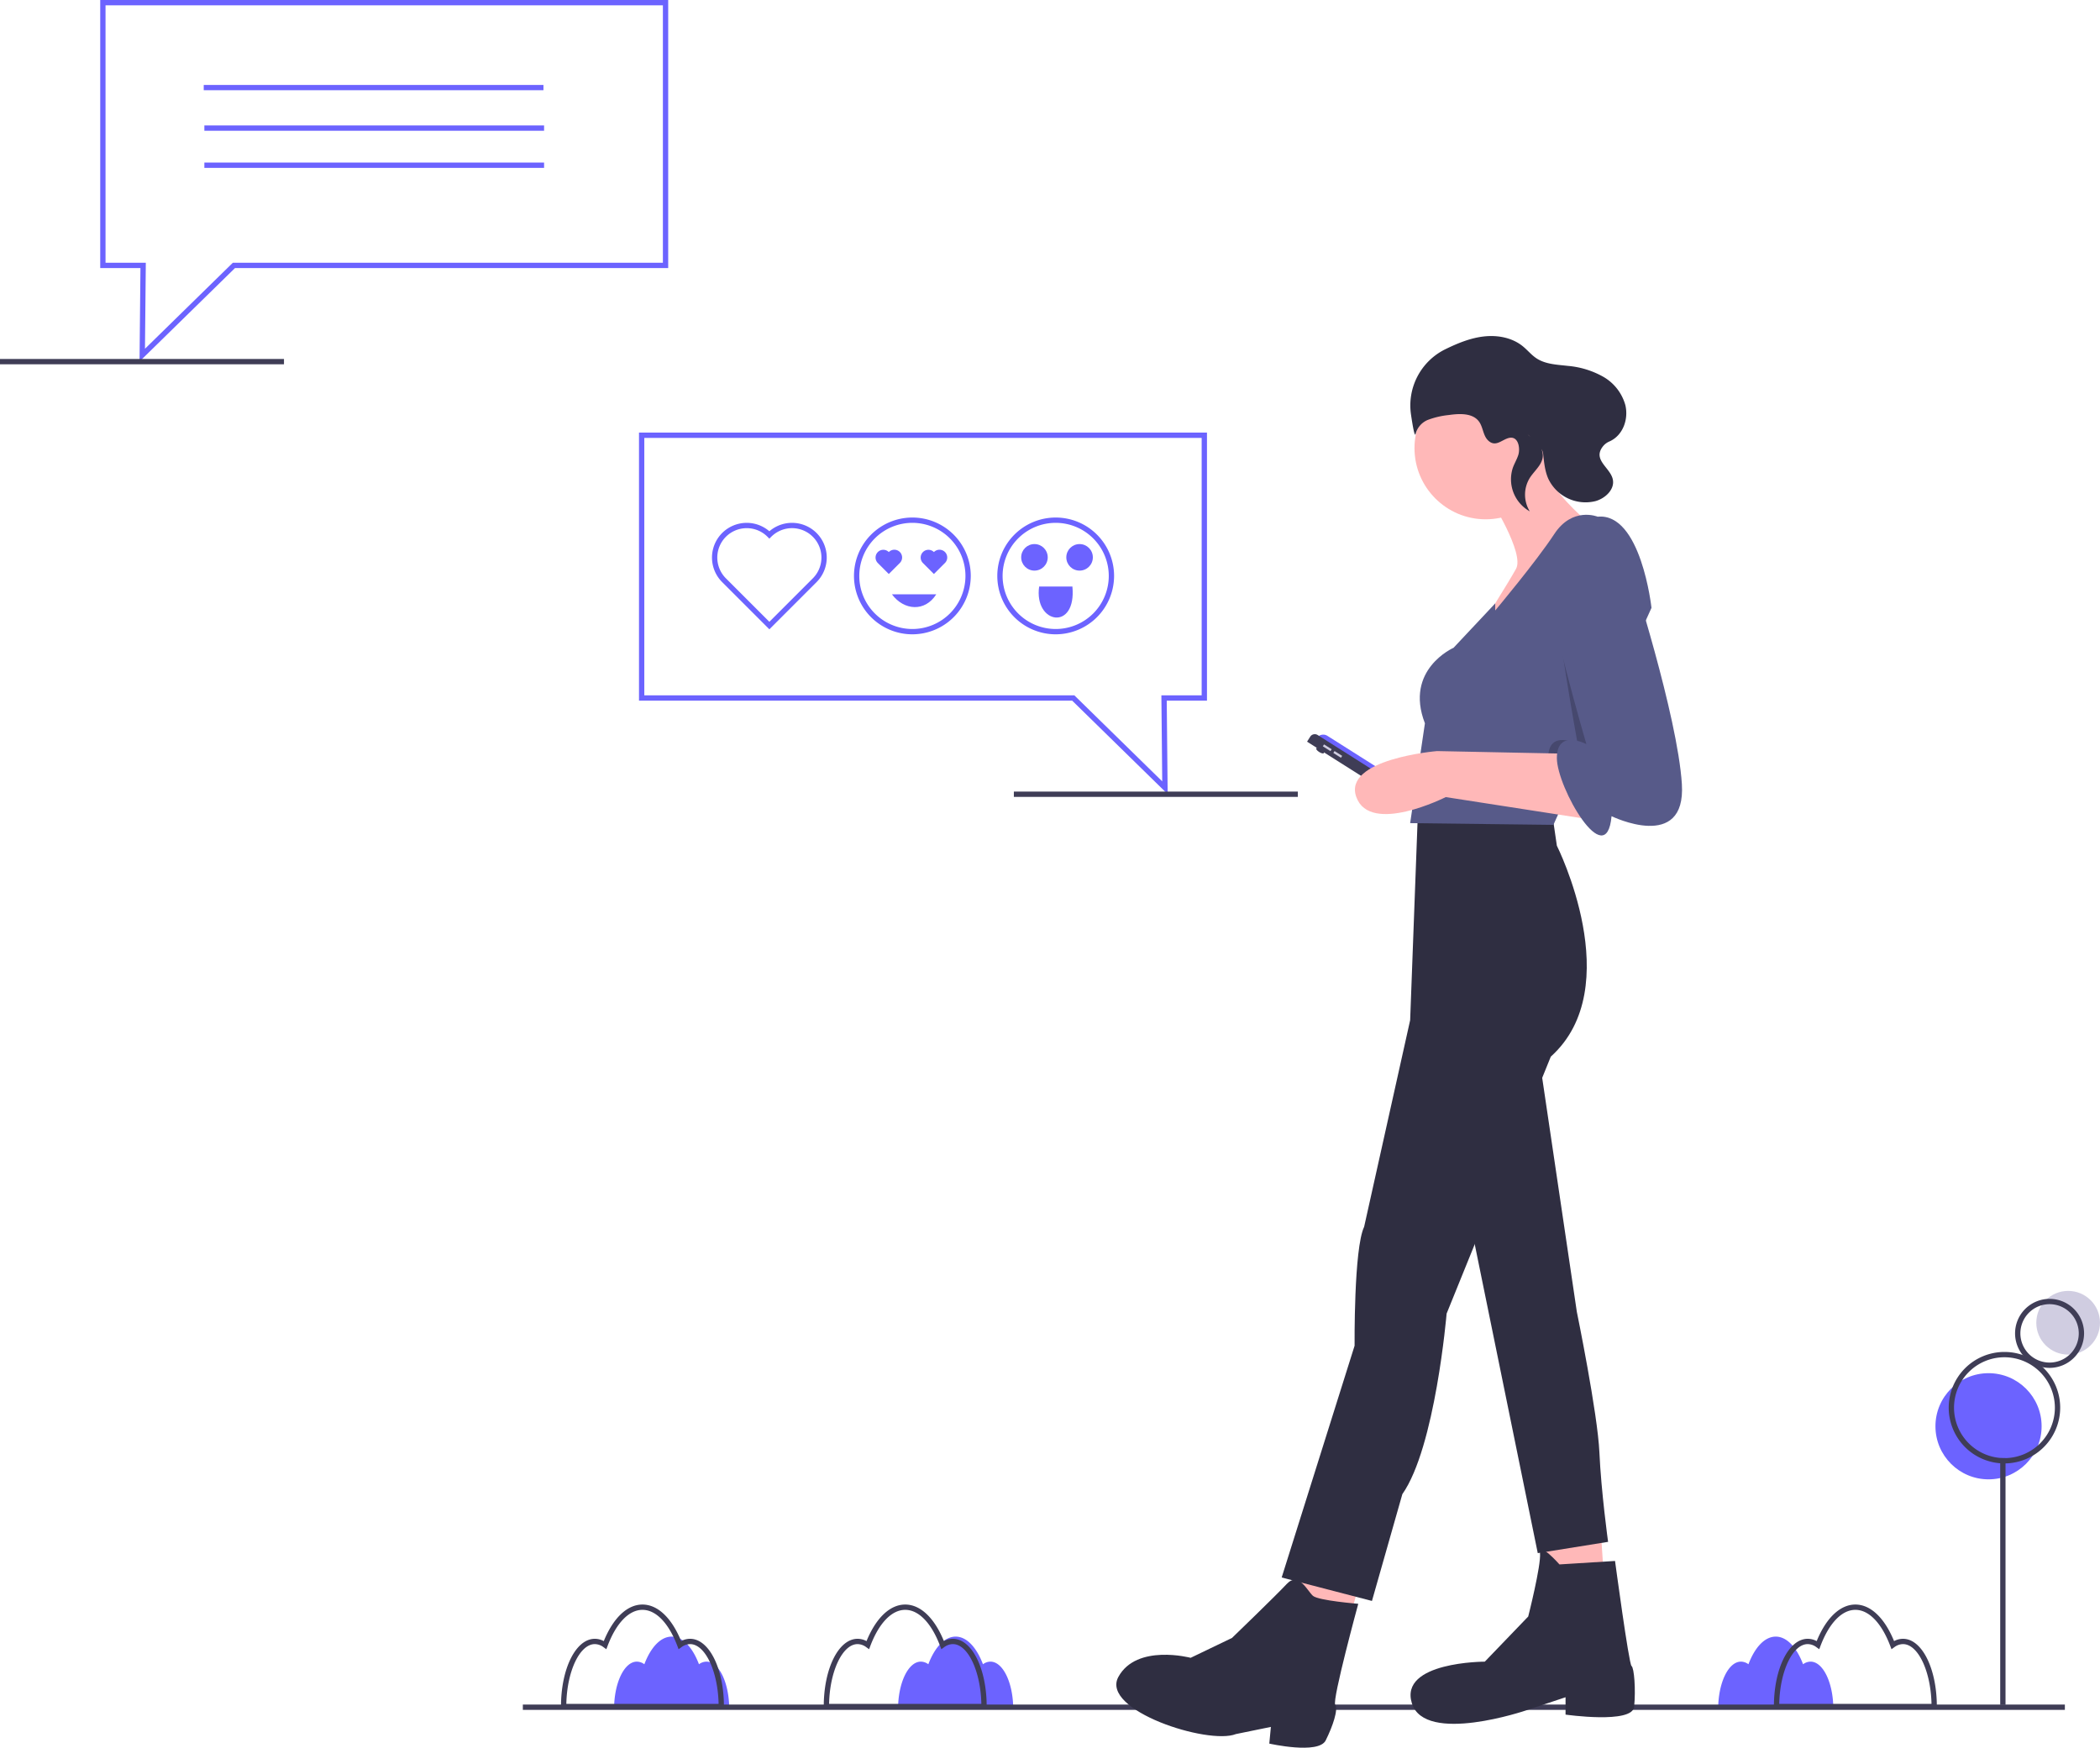 <svg data-name="Layer 1" xmlns="http://www.w3.org/2000/svg" width="791.237" height="658.517"><path d="M373.175 626.084a4.777 4.777 0 00-2.817.99c-2.4-6.343-6.116-10.42-10.29-10.42s-7.892 4.077-10.292 10.42a4.777 4.777 0 00-2.817-.99c-4.743 0-8.587 8.021-8.587 17.916h43.39c0-9.895-3.844-17.916-8.587-17.916zM266.175 626.084a4.777 4.777 0 00-2.817.99c-2.4-6.343-6.116-10.42-10.29-10.42s-7.892 4.077-10.292 10.42a4.777 4.777 0 00-2.817-.99c-4.743 0-8.587 8.021-8.587 17.916h43.39c0-9.895-3.844-17.916-8.587-17.916zM682.175 626.084a4.777 4.777 0 00-2.817.99c-2.4-6.343-6.116-10.42-10.29-10.42s-7.892 4.077-10.292 10.42a4.777 4.777 0 00-2.817-.99c-4.743 0-8.587 8.021-8.587 17.916h43.39c0-9.895-3.844-17.916-8.587-17.916z" fill="#6c63ff"/><path fill="#3f3d56" d="M197 642.258h581v2H197z"/><path d="M371.763 644h-61.391v-1c0-14.312 5.602-25.522 12.754-25.522a7.106 7.106 0 013.364.872c3.585-8.776 8.857-13.779 14.577-13.779s10.992 5.003 14.577 13.779a7.106 7.106 0 013.364-.872c7.152 0 12.755 11.21 12.755 25.522zm-59.381-2h57.37c-.248-12.309-5.067-22.522-10.744-22.522a5.558 5.558 0 00-3.268 1.166l-1.06.767-.462-1.224c-3.275-8.653-8.068-13.616-13.151-13.616s-9.876 4.963-13.15 13.616l-.463 1.224-1.06-.767a5.558 5.558 0 00-3.268-1.166c-5.676 0-10.495 10.213-10.744 22.522zM729.763 644H668.37v-1c0-14.312 5.603-25.522 12.755-25.522a7.107 7.107 0 013.364.872c3.585-8.776 8.858-13.779 14.577-13.779 5.72 0 10.992 5.003 14.577 13.779a7.107 7.107 0 013.364-.872c7.152 0 12.755 11.21 12.755 25.522zm-59.382-2h57.372c-.249-12.309-5.068-22.522-10.745-22.522a5.555 5.555 0 00-3.268 1.166l-1.06.767-.462-1.224c-3.275-8.653-8.068-13.616-13.15-13.616-5.084 0-9.878 4.963-13.152 13.616l-.463 1.224-1.06-.767a5.555 5.555 0 00-3.267-1.166c-5.677 0-10.496 10.213-10.745 22.522zM272.763 644h-61.391v-1c0-14.312 5.602-25.522 12.754-25.522a7.106 7.106 0 013.364.872c3.585-8.776 8.857-13.779 14.577-13.779s10.992 5.003 14.577 13.779a7.106 7.106 0 013.364-.872c7.152 0 12.755 11.21 12.755 25.522zm-59.381-2h57.37c-.248-12.309-5.067-22.522-10.744-22.522a5.558 5.558 0 00-3.268 1.166l-1.06.767-.462-1.224c-3.275-8.653-8.068-13.616-13.151-13.616s-9.876 4.963-13.15 13.616l-.463 1.224-1.06-.767a5.558 5.558 0 00-3.268-1.166c-5.676 0-10.495 10.213-10.744 22.522z" fill="#3f3d56"/><ellipse cx="701.775" cy="403.558" rx=".638" ry="1.702" transform="rotate(-57.656 489.897 528.856)" fill="#3f3d56"/><path d="M496.044 278.187a2.978 2.978 0 014.109-.923l37.735 23.896a2.978 2.978 0 01.922 4.108l-42.766-27.081z" fill="#6c63ff"/><path d="M492.476 279.45l1.187-1.874a2.035 2.035 0 012.808-.63l42.964 27.207a2.41 2.41 0 01.747 3.325l-.986 1.558-46.72-29.585z" fill="#3f3d56"/><path fill="#d0cde1" d="M498.418 281.199l.455-.72 2.875 1.821-.455.72zM502.37 283.702l.456-.719 2.875 1.82-.456.72z"/><circle cx="559.773" cy="168.846" r="26.821" fill="#ffb8b8"/><path d="M561.409 187.817s13.083 20.606 9.812 26.494-13.41 21.914-13.41 21.914 45.137-33.362 39.25-40.558c0 0-13.41-11.448-14.065-18.644zM582.342 581.607l1.308 20.607 20.934-3.598-1.309-19.952-20.933 2.943zM489.123 593.074l-3.925 13.083 23.223 4.252 3.271-12.102-22.569-5.233z" fill="#ffb8b8"/><path d="M584.468 304.095l2.126 14.555s26.82 53.315-2.29 79.482l-39.25 96.817s-4.252 50.37-16.681 68.033l-11.448 40.232-34.017-8.832 27.475-87.331s-.327-36.634 3.598-44.81l17.336-77.847 3.107-83.243s45.792-3.27 50.044 2.944z" fill="#2f2e41"/><path d="M579.398 394.842l14.719 99.434s7.85 38.269 8.504 52.987 3.271 33.69 3.271 33.69l-26.494 4.252-26.167-128.217z" fill="#2f2e41"/><path d="M608.509 588.149l-20.934 1.308s-7.793-8.83-7.33-4.252-4.445 23.877-4.445 23.877l-16.354 17.009s-32.381 0-27.475 15.7 43.175 2.616 43.175 2.616l14.719-4.906v6.542s25.185 3.598 25.84-2.944 0-14.719-.982-15.373-6.214-39.577-6.214-39.577zM511.763 604.294s-14.963-1.197-17.058-2.992-5.387-9.277-9.876-4.49-20.649 20.35-20.649 20.35l-15.562 7.482s-20.35-5.387-27.233 7.182 33.817 25.737 44.291 21.547l13.168-2.693-.599 6.285s18.555 4.19 21.248-1.197 4.788-11.672 3.591-13.467 8.679-38.007 8.679-38.007z" fill="#2f2e41"/><path d="M622.246 229.03l-23.17 51.263-10.062 22.255-3.728 8.252-53.97-.654 5.561-37.614c-7.85-20.28 10.794-28.457 10.794-28.457l15.7-16.73v2.666s15.373-18.317 22.242-28.784 16.354-6.541 16.354-6.541c16.354-1.636 20.28 34.343 20.28 34.343z" fill="#575a89"/><path d="M599.076 280.293l-10.062 22.255c-3.231-6.044-5.69-12.89-5.69-16.933 0-11.121 11.12-5.233 11.12-5.233s-8.995-49.227-8.995-63.945c0-9.777 8.151 33.61 13.627 63.856z" opacity=".2"/><path d="M590.192 283.98l-48.736-.982s-35.652 2.944-30.418 17.336 33.69 0 33.69 0l56.912 8.831z" fill="#ffb8b8"/><path d="M599.35 197.302s-17.008 1.309-17.008 16.027 15.373 67.053 15.373 67.053-11.12-5.888-11.12 5.233 18.643 43.502 20.605 21.915c0 0 28.13 13.737 26.494-12.103s-19.298-80.462-19.298-80.462-1.962-18.644-15.046-17.663z" fill="#575a89"/><path d="M560.665 165.929c-1.878-1.818-1.843-4.884-3.357-7.015-2.377-3.346-7.326-3.121-11.39-2.544a31.391 31.391 0 00-7.948 1.847 7.832 7.832 0 00-4.598 5.265c-.318 1.319-1.02-2.421-1.734-7.265a23.593 23.593 0 0112.913-24.62q.08-.04.159-.077c4.596-2.234 9.411-4.207 14.491-4.76s10.5.448 14.485 3.648c1.821 1.463 3.302 3.34 5.255 4.622 3.43 2.253 7.774 2.362 11.85 2.837a32.934 32.934 0 0113.21 4.052 17.85 17.85 0 018.382 10.662c1.291 5.258-.815 11.473-5.984 13.754a6.23 6.23 0 00-2.337 1.714c-4.244 5.19 2.608 8.028 3.602 12.545.829 3.769-2.795 7.181-6.512 8.219a15.531 15.531 0 01-17.826-8.517c-1.275-2.956-1.565-6.227-1.912-9.428-.397-3.664-10.007-10.3-3.52-5.308a9.06 9.06 0 012.879 3.64c1.973 4.724-2.123 7.406-4.32 10.78a12 12 0 00-.068 12.687 13.834 13.834 0 01-6.359-16.464c.59-1.603 1.483-3.085 2.018-4.707.835-2.53.097-7.449-3.638-6.452-2.666.712-4.945 3.59-7.74.885z" fill="#2f2e41"/><circle cx="779.237" cy="498.398" r="12" fill="#d0cde1"/><circle cx="749.237" cy="537.398" r="20" fill="#6c63ff"/><path fill="#3f3d56" d="M753.639 549.398h2v93h-2z"/><path d="M755.237 551.398a21 21 0 1121-21 21.024 21.024 0 01-21 21zm0-40a19 19 0 1019 19 19.022 19.022 0 00-19-19z" fill="#3f3d56"/><path d="M772.237 515.398a13 13 0 1113-13 13.015 13.015 0 01-13 13zm0-24a11 11 0 1011 11 11.012 11.012 0 00-11-11z" fill="#3f3d56"/><path d="M439.951 299.21L403.981 264H240.762V163h214v101h-15.158zM242.763 262h162.033l33.108 32.408-.319-32.408h15.178v-97h-210zM52.573 136.21l.348-35.21H37.763V0h214v101H88.546zM39.763 99H54.94l-.319 32.408L87.73 99h162.033V2h-210z" fill="#6c63ff"/><path fill="#6c63ff" d="M76.763 32h128v2h-128zM289.881 237.113l-17.786-17.786a13.077 13.077 0 0117.786-19.151 13.077 13.077 0 0117.787 19.15zm-8.54-38.105a11.072 11.072 0 00-7.832 18.905l16.372 16.372 16.373-16.372a11.077 11.077 0 00-15.666-15.666l-.707.707-.707-.707a11.044 11.044 0 00-7.832-3.24zM351.882 208.014a2.922 2.922 0 10-4.133 4.132l4.133 4.132 4.132-4.132a2.922 2.922 0 10-4.132-4.132zM334.882 208.014a2.922 2.922 0 10-4.133 4.132l4.133 4.132 4.132-4.132a2.922 2.922 0 10-4.132-4.132z"/><path d="M343.763 239a22 22 0 1122-22 22.025 22.025 0 01-22 22zm0-42a20 20 0 1020 20 20.023 20.023 0 00-20-20zM397.763 239a22 22 0 1122-22 22.025 22.025 0 01-22 22zm0-42a20 20 0 1020 20 20.023 20.023 0 00-20-20z" fill="#6c63ff"/><circle cx="406.763" cy="210" r="5" fill="#6c63ff"/><circle cx="389.763" cy="210" r="5" fill="#6c63ff"/><path d="M391.53 221c-2.04 14.115 14.15 16.978 12.53 0 .096-.012-11.878.009-12.53 0zM336.058 223.93c4.573 6.147 12.479 6.699 16.705 0zM77 47.258h128v2H77zM77 61.258h128v2H77z" fill="#6c63ff"/><path fill="#3f3d56" d="M0 135.258h107v2H0zM382 298.258h107v2H382z"/></svg>